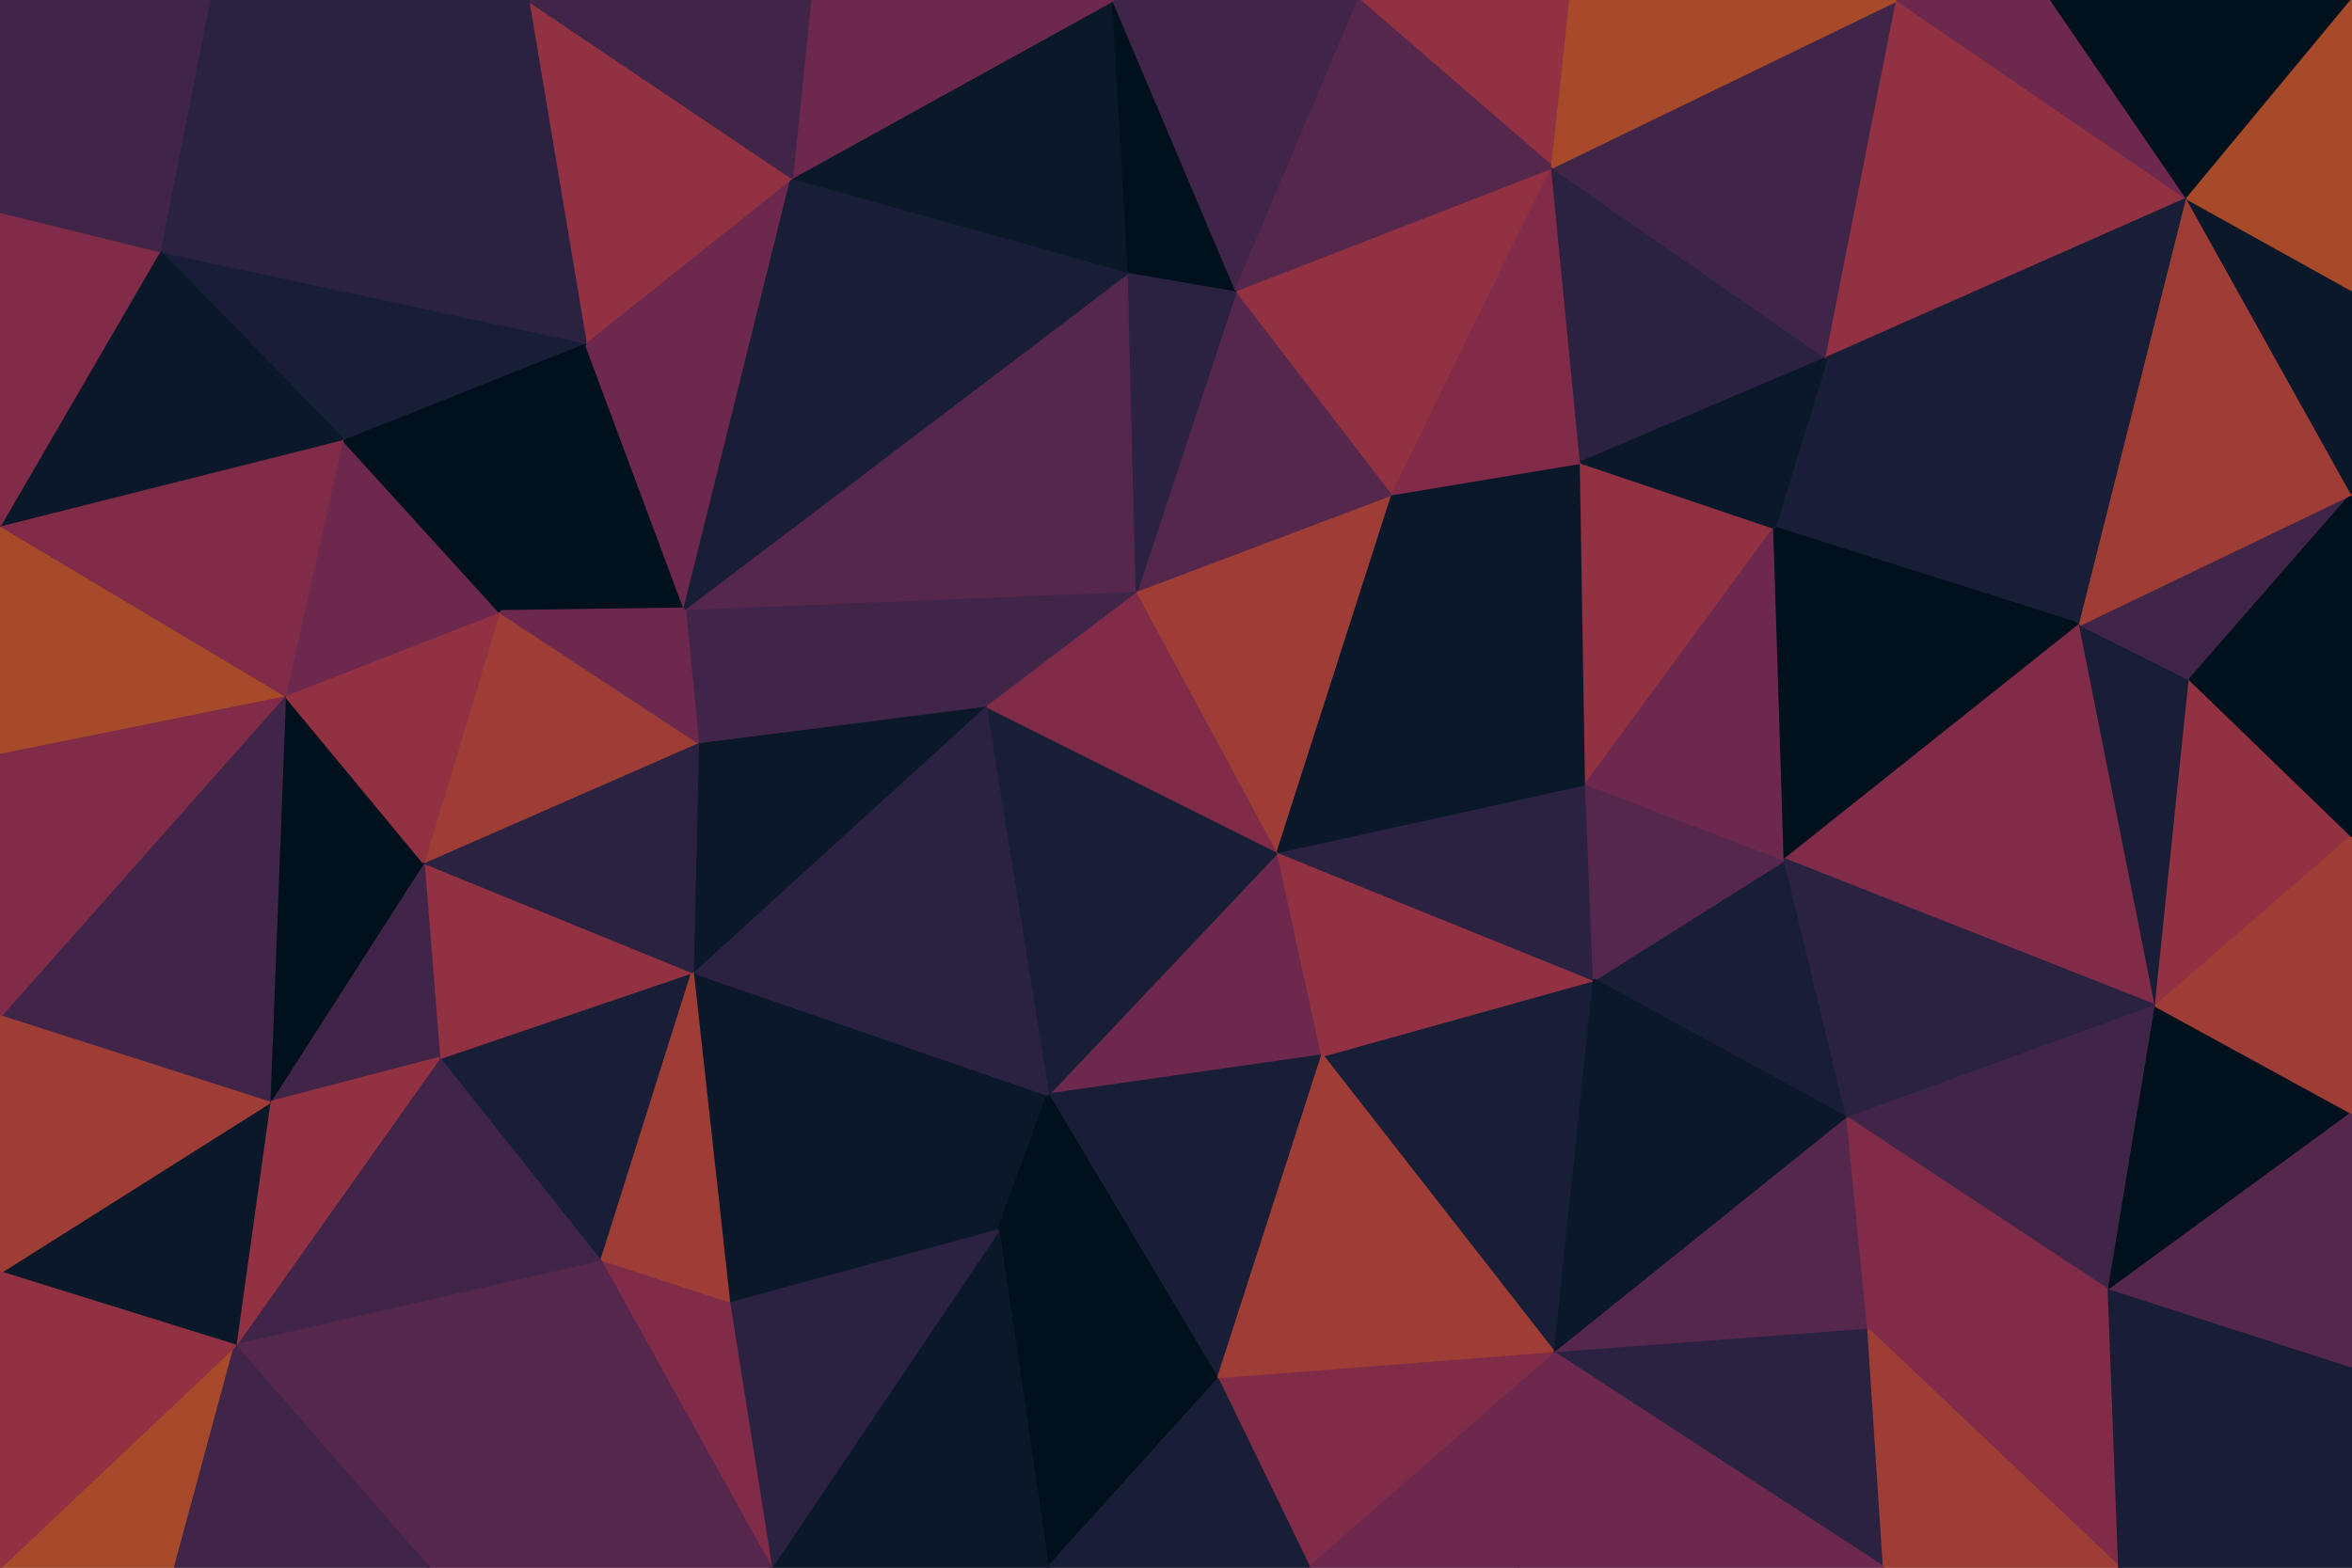 <svg id="visual" viewBox="0 0 900 600" width="900" height="600" xmlns="http://www.w3.org/2000/svg" xmlns:xlink="http://www.w3.org/1999/xlink" version="1.1"><g stroke-width="1" stroke-linejoin="bevel"><path d="M489 326L401 419L506 404Z" fill="#6c294d" stroke="#6c294d"></path><path d="M401 419L466 528L506 404Z" fill="#191e37" stroke="#191e37"></path><path d="M489 326L377 270L401 419Z" fill="#191e37" stroke="#191e37"></path><path d="M401 419L265 372L382 471Z" fill="#0b182a" stroke="#0b182a"></path><path d="M489 326L435 226L377 270Z" fill="#802b48" stroke="#802b48"></path><path d="M382 471L466 528L401 419Z" fill="#00101c" stroke="#00101c"></path><path d="M595 518L610 375L506 404Z" fill="#191e37" stroke="#191e37"></path><path d="M506 404L610 375L489 326Z" fill="#913141" stroke="#913141"></path><path d="M489 326L533 189L435 226Z" fill="#9e3c36" stroke="#9e3c36"></path><path d="M610 375L607 300L489 326Z" fill="#2b2241" stroke="#2b2241"></path><path d="M377 270L265 372L401 419Z" fill="#2b2241" stroke="#2b2241"></path><path d="M377 270L267 284L265 372Z" fill="#0b182a" stroke="#0b182a"></path><path d="M262 233L267 284L377 270Z" fill="#402549" stroke="#402549"></path><path d="M466 528L595 518L506 404Z" fill="#9e3c36" stroke="#9e3c36"></path><path d="M607 300L533 189L489 326Z" fill="#0b182a" stroke="#0b182a"></path><path d="M435 226L262 233L377 270Z" fill="#402549" stroke="#402549"></path><path d="M265 372L279 499L382 471Z" fill="#0b182a" stroke="#0b182a"></path><path d="M382 471L401 600L466 528Z" fill="#00101c" stroke="#00101c"></path><path d="M295 600L401 600L382 471Z" fill="#0b182a" stroke="#0b182a"></path><path d="M466 528L501 600L595 518Z" fill="#802b48" stroke="#802b48"></path><path d="M401 600L501 600L466 528Z" fill="#191e37" stroke="#191e37"></path><path d="M168 405L230 483L265 372Z" fill="#191e37" stroke="#191e37"></path><path d="M432 104L262 233L435 226Z" fill="#56274d" stroke="#56274d"></path><path d="M707 428L683 329L610 375Z" fill="#191e37" stroke="#191e37"></path><path d="M610 375L683 329L607 300Z" fill="#56274d" stroke="#56274d"></path><path d="M607 300L605 177L533 189Z" fill="#0b182a" stroke="#0b182a"></path><path d="M265 372L230 483L279 499Z" fill="#9e3c36" stroke="#9e3c36"></path><path d="M279 499L295 600L382 471Z" fill="#2b2241" stroke="#2b2241"></path><path d="M168 405L265 372L162 330Z" fill="#913141" stroke="#913141"></path><path d="M679 202L605 177L607 300Z" fill="#913141" stroke="#913141"></path><path d="M533 189L473 111L435 226Z" fill="#56274d" stroke="#56274d"></path><path d="M501 600L581 600L595 518Z" fill="#6c294d" stroke="#6c294d"></path><path d="M595 518L707 428L610 375Z" fill="#0b182a" stroke="#0b182a"></path><path d="M715 509L707 428L595 518Z" fill="#56274d" stroke="#56274d"></path><path d="M594 64L473 111L533 189Z" fill="#913141" stroke="#913141"></path><path d="M230 483L295 600L279 499Z" fill="#802b48" stroke="#802b48"></path><path d="M473 111L432 104L435 226Z" fill="#2b2241" stroke="#2b2241"></path><path d="M162 330L265 372L267 284Z" fill="#2b2241" stroke="#2b2241"></path><path d="M230 483L164 600L295 600Z" fill="#56274d" stroke="#56274d"></path><path d="M683 329L679 202L607 300Z" fill="#6c294d" stroke="#6c294d"></path><path d="M605 177L594 64L533 189Z" fill="#802b48" stroke="#802b48"></path><path d="M699 137L679 202L796 239Z" fill="#191e37" stroke="#191e37"></path><path d="M191 234L162 330L267 284Z" fill="#9e3c36" stroke="#9e3c36"></path><path d="M224 131L191 234L262 233Z" fill="#00101c" stroke="#00101c"></path><path d="M262 233L191 234L267 284Z" fill="#6c294d" stroke="#6c294d"></path><path d="M721 600L715 509L595 518Z" fill="#2b2241" stroke="#2b2241"></path><path d="M303 68L224 131L262 233Z" fill="#6c294d" stroke="#6c294d"></path><path d="M432 104L303 68L262 233Z" fill="#191e37" stroke="#191e37"></path><path d="M426 0L303 68L432 104Z" fill="#0b182a" stroke="#0b182a"></path><path d="M699 137L594 64L605 177Z" fill="#2b2241" stroke="#2b2241"></path><path d="M473 111L426 0L432 104Z" fill="#00101c" stroke="#00101c"></path><path d="M796 239L679 202L683 329Z" fill="#00101c" stroke="#00101c"></path><path d="M679 202L699 137L605 177Z" fill="#0b182a" stroke="#0b182a"></path><path d="M796 239L683 329L825 385Z" fill="#802b48" stroke="#802b48"></path><path d="M162 330L103 422L168 405Z" fill="#402549" stroke="#402549"></path><path d="M168 405L90 515L230 483Z" fill="#402549" stroke="#402549"></path><path d="M109 266L103 422L162 330Z" fill="#00101c" stroke="#00101c"></path><path d="M109 266L162 330L191 234Z" fill="#913141" stroke="#913141"></path><path d="M581 600L721 600L595 518Z" fill="#6c294d" stroke="#6c294d"></path><path d="M825 385L683 329L707 428Z" fill="#2b2241" stroke="#2b2241"></path><path d="M131 168L109 266L191 234Z" fill="#6c294d" stroke="#6c294d"></path><path d="M90 515L164 600L230 483Z" fill="#56274d" stroke="#56274d"></path><path d="M825 385L707 428L807 494Z" fill="#402549" stroke="#402549"></path><path d="M520 0L426 0L473 111Z" fill="#402549" stroke="#402549"></path><path d="M807 494L707 428L715 509Z" fill="#802b48" stroke="#802b48"></path><path d="M811 600L807 494L715 509Z" fill="#802b48" stroke="#802b48"></path><path d="M224 131L131 168L191 234Z" fill="#00101c" stroke="#00101c"></path><path d="M61 96L131 168L224 131Z" fill="#191e37" stroke="#191e37"></path><path d="M601 0L520 0L594 64Z" fill="#913141" stroke="#913141"></path><path d="M594 64L520 0L473 111Z" fill="#56274d" stroke="#56274d"></path><path d="M67 600L90 515L0 600Z" fill="#a64a29" stroke="#a64a29"></path><path d="M103 422L90 515L168 405Z" fill="#913141" stroke="#913141"></path><path d="M426 0L310 0L303 68Z" fill="#6c294d" stroke="#6c294d"></path><path d="M303 68L202 0L224 131Z" fill="#913141" stroke="#913141"></path><path d="M726 0L594 64L699 137Z" fill="#402549" stroke="#402549"></path><path d="M726 0L601 0L594 64Z" fill="#a64a29" stroke="#a64a29"></path><path d="M825 385L838 260L796 239Z" fill="#191e37" stroke="#191e37"></path><path d="M837 76L726 0L699 137Z" fill="#913141" stroke="#913141"></path><path d="M721 600L811 600L715 509Z" fill="#9e3c36" stroke="#9e3c36"></path><path d="M807 494L900 426L825 385Z" fill="#00101c" stroke="#00101c"></path><path d="M825 385L900 320L838 260Z" fill="#913141" stroke="#913141"></path><path d="M0 487L90 515L103 422Z" fill="#0b182a" stroke="#0b182a"></path><path d="M90 515L67 600L164 600Z" fill="#402549" stroke="#402549"></path><path d="M109 266L0 389L103 422Z" fill="#402549" stroke="#402549"></path><path d="M0 288L0 389L109 266Z" fill="#802b48" stroke="#802b48"></path><path d="M310 0L202 0L303 68Z" fill="#402549" stroke="#402549"></path><path d="M0 201L0 288L109 266Z" fill="#a64a29" stroke="#a64a29"></path><path d="M900 524L900 426L807 494Z" fill="#56274d" stroke="#56274d"></path><path d="M900 426L900 320L825 385Z" fill="#9e3c36" stroke="#9e3c36"></path><path d="M837 76L699 137L796 239Z" fill="#191e37" stroke="#191e37"></path><path d="M0 201L109 266L131 168Z" fill="#802b48" stroke="#802b48"></path><path d="M0 389L0 487L103 422Z" fill="#9e3c36" stroke="#9e3c36"></path><path d="M900 189L796 239L838 260Z" fill="#402549" stroke="#402549"></path><path d="M811 600L900 524L807 494Z" fill="#191e37" stroke="#191e37"></path><path d="M202 0L61 96L224 131Z" fill="#2b2241" stroke="#2b2241"></path><path d="M61 96L0 201L131 168Z" fill="#0b182a" stroke="#0b182a"></path><path d="M900 320L900 189L838 260Z" fill="#00101c" stroke="#00101c"></path><path d="M900 189L837 76L796 239Z" fill="#9e3c36" stroke="#9e3c36"></path><path d="M0 487L0 600L90 515Z" fill="#913141" stroke="#913141"></path><path d="M811 600L900 600L900 524Z" fill="#191e37" stroke="#191e37"></path><path d="M837 76L785 0L726 0Z" fill="#6c294d" stroke="#6c294d"></path><path d="M900 189L900 111L837 76Z" fill="#0b182a" stroke="#0b182a"></path><path d="M837 76L900 0L785 0Z" fill="#00101c" stroke="#00101c"></path><path d="M202 0L80 0L61 96Z" fill="#2b2241" stroke="#2b2241"></path><path d="M61 96L0 81L0 201Z" fill="#802b48" stroke="#802b48"></path><path d="M80 0L0 81L61 96Z" fill="#402549" stroke="#402549"></path><path d="M80 0L0 0L0 81Z" fill="#402549" stroke="#402549"></path><path d="M900 111L900 0L837 76Z" fill="#a64a29" stroke="#a64a29"></path></g></svg>